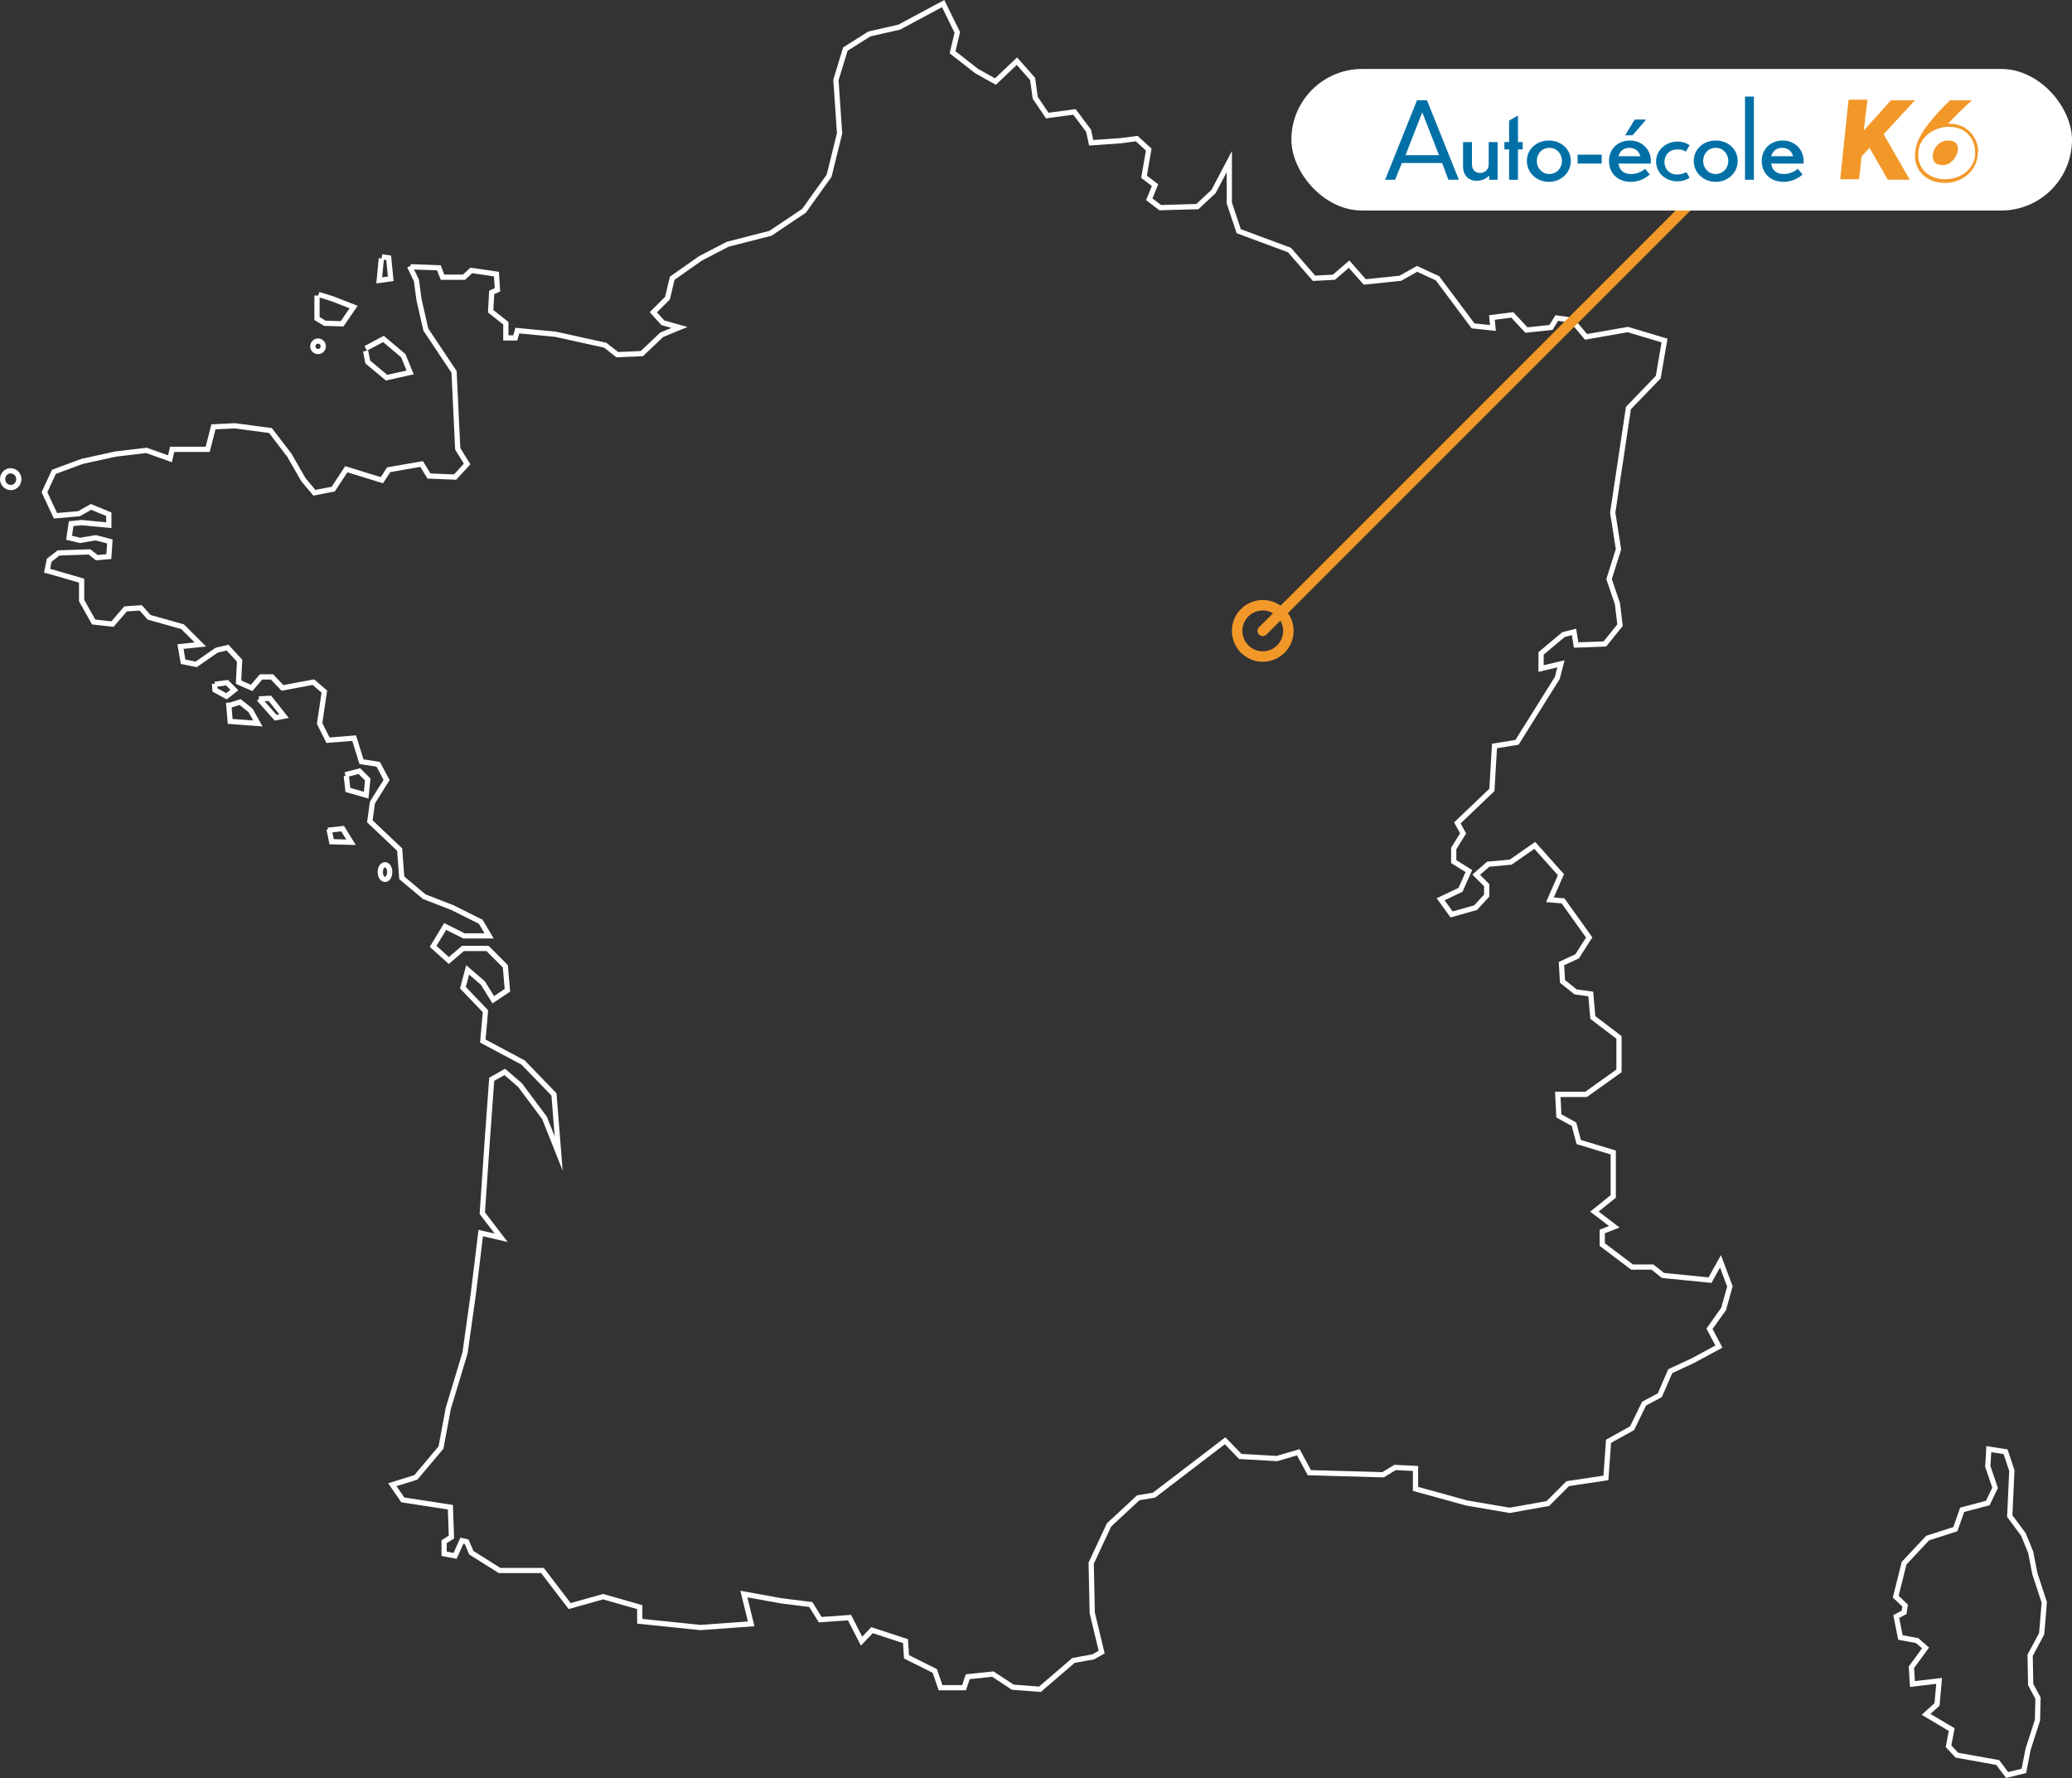 <?xml version="1.0" encoding="UTF-8"?>
<svg id="Calque_1" data-name="Calque 1" xmlns="http://www.w3.org/2000/svg" viewBox="0 0 396.1 339.85">
  <rect x="0" y="0" width="396.1" height="339.85" fill="#333333" stroke="none"/>
  <defs>
    <style>
      .cls-1 {
        fill: #fff;
      }

      .cls-2 {
        stroke: #fff;
      }

      .cls-2, .cls-3 {
        stroke-miterlimit: 10;
      }

      .cls-2, .cls-3, .cls-4 {
        fill: none;
      }

      .cls-5 {
        fill: #f29829;
      }

      .cls-3, .cls-4 {
        stroke: #f29829;
        stroke-width: 2px;
      }

      .cls-4 {
        stroke-linecap: round;
        stroke-linejoin: round;
      }

      .cls-6 {
        fill: #0070a6;
      }
    </style>
  </defs>
  <g>
    <path class="cls-2" d="m78.5,50.99l5.4.2.7,1.8h4.1l1.4-1.3,4.8.7.2,3-1.1.5-.2,3.6,2.9,2.3v2.8h1.8l.4-1.4,7.3.7,9.5,2.1,2.3,1.8,4.7-.2,3.8-3.6,3.4-1.4-3.2-.9-1.8-2,2.7-2.7.9-3.8,5.4-3.8,5.2-2.7,8.2-2.1,6.4-4.3,4.8-6.7,2-8.1-.7-10.2,1.8-5.9,4.6-2.9,5.7-1.3,8.4-4.5,2.7,5.5-.9,3.8,4.6,3.6,3.6,2,4.1-3.9,3,3.4.5,3.6,2.3,3.4,5.2-.7,2.7,3.6.5,2.3,5.7-.4,3-.4,2.3,2.1-.9,5.2,2.1,1.6-1.1,2.7,2.1,1.6,7.1-.2,3.1-2.9,3-5.7v7.9l1.8,5.4,9.7,3.6,4.7,5.4,3.8-.2,2.9-2.5,3,3.4,6.8-.7,3.2-1.8,3.9,1.8,6.8,9.1,3.8.4-.2-2,3.9-.5,2.7,2.9,4.7-.5,1.1-1.8,2.9.4,2.7,3.2,8-1.4,7,2.1-1.2,7-5.7,5.9-3,20,1.1,7-1.8,5.7,1.6,4.7.5,4.1-2.9,3.6-5.5.2-.4-2.5-2,.5-4.3,3.6v2.9l3.8-.9-.7,2.7-7.7,12.3-4.3.7-.5,8.4-6.6,6.3,1.1,2-1.8,2.9v2.5l2.9,1.8-1.6,3.6-3.8,1.8,2.1,2.9,4.6-1.3,2.1-2.3v-2l-2-2,2.3-2,4.3-.4,4.6-3.2,5,5.6-2.1,4.8,2.5.2,5,7-2.3,3.6-3,1.4.2,3.4,2.5,2,2.9.4.4,4.5,5,3.8v6.4l-6.3,4.5h-5.4l.2,4.1,2.9,1.6.9,3.4,6.6,2v8.4l-3.6,2.9,3.8,2.9-2.3.9v2.5l5.7,4.3h3.9l2,1.6,9,.9,2-3.6,1.8,4.8-1.2,4.3-2.7,3.8,1.8,3.4-5,2.7-4.3,2-2,4.6-3,1.6-2.3,4.7-4.5,2.5-.5,7-7.3,1.1-3.8,3.8-7.3,1.3-8.2-1.4-9.8-2.7v-3.9l-3.9-.2-2.3,1.4-14.1-.4-2.1-3.9-4.1,1.2-7-.4-2.9-3-13.6,10.4-3,.5-5.6,5.2-3.4,7.3.2,9.5,1.8,7.5-1.6.9-3.8.7-6.4,5.5-5.2-.4-3.8-2.5-4.8.5-.7,2.1h-4.5l-1.1-3.2-5.4-2.7-.2-3-6.4-2.1-2,2.1-2.3-4.5-5.6.4-1.8-2.9-5.6-.7-7.2-1.3,1.4,5.7-9.7.7-11.6-1.2v-2.7l-7-2-6.4,1.8-5.2-6.8h-8.2l-5.4-3.4-.9-2.1-.9-.2-1.3,2.9-2.1-.4v-2.3l1.4-.9-.2-5.7-9.1-1.4-2-2.9,4.5-1.4,4.8-5.7,1.4-7.5,3.2-10.6,1.6-11.4,1.4-11.5,3.9.9-3.6-4.7.9-13.2.9-12.4,2.5-1.4,2.9,2.5,4.7,6.3,2.7,6.8-.9-11.3-5.9-6.1-7.7-4.1.5-5.7-4.3-4.5.9-3.4,2.9,2.5,2,3.2,2.7-1.8-.4-4.6-3.4-3.4h-4.7l-2.7,2.3-3-2.7,2.3-3.8,3.6,1.8h4.8l-1.6-2.7-5.4-2.7-5.4-2.1-4.3-3.6-.4-5.4-5.7-5.4.5-3.6,2.7-4.3-1.6-3-3.2-.5-1.4-4.5-5,.4-1.6-3.2.9-6.1-2.1-1.8-5.9,1.1-2-2.1h-2.1l-1.8,2.1-2.5-1.1.2-4.1-2.3-2.5-2.1.5-3.9,2.7-2.5-.5-.5-2.9,3.8-.4-3.4-3.4-6.4-1.8-1.6-1.8-2.9.2-2.5,2.9-3.6-.4-2.3-4.1v-3.8l-4.8-1.4-1.8-.5.4-2,1.8-1.4,5.9-.2,1.4,1.1,2.3-.2.2-2.9-2.7-.7-3,.5-2.1-.5.4-2.7,2-.2,5.2.5v-2.1l-3.4-1.4-2.3,1.3-4.5.4-2.1-4.5,1.8-3.9,5.4-2,6.4-1.4,5.9-.7,4.5,1.6.4-1.8h6.8l1.1-4.3,4.1-.2,6.8.9,3.6,4.7,2.7,4.7,2.1,2.5,3.6-.7,2.5-3.8,6.8,2.1,1.3-2,6.3-1.1,1.4,2.3,5,.2,2.3-2.5-1.8-2.9-.7-14.7-5.4-8.1-1.3-5.7-.5-3.7-1.3-2.7"/>
    <path class="cls-2" d="m380.2,276.99l3.2.5,1.2,3.6-.4,8.7,2.6,3.5,1.4,3.4.8,4.1,1.8,5.5-.5,6-2.2,4.1.1,5.6,1.4,2.6-.1,4.2-1.8,5.6-.8,4.1-3.2.8-1.8-2.4-7.8-1.4-1.6-1.7.6-3.2-4.9-2.9,2.1-1.9.4-4.5-5.1.6-.2-3.2,2.7-3.7-1.6-1.4-3.2-.6-.8-4,1.5-.8.2-1.3-1.8-1.7,1.6-6.4,4.5-4.8,5.3-1.7,1.3-3.7,4.9-1.3,1.4-2.9-1.4-4.1.2-3.3h0Z"/>
    <path class="cls-2" d="m3.6,91.59c0,.9-.7,1.6-1.5,1.6-.9,0-1.6-.7-1.6-1.6s.7-1.6,1.5-1.6c.9,0,1.6.7,1.6,1.6Z"/>
    <path class="cls-2" d="m43.7,134.29l.3,3.6,5.3.4-1.4-2.5-2-1.6-2.2.7"/>
    <path class="cls-2" d="m41,130.69l.1,1.2,2.2,1.2,1.5-1.2-1.4-1.4-2.3.3"/>
    <path class="cls-2" d="m49.5,133.59l3.2,3.6,1.6-.3-2.7-3.4-2.1.1"/>
    <path class="cls-2" d="m66.2,148.29l.3,2.7,3.5,1,.3-3-1.6-1.6-2.7.7"/>
    <path class="cls-2" d="m62.9,158.49l.5,2.4,3.7.1-1.6-2.6-2.8.3"/>
    <path class="cls-2" d="m69.9,67.09l.4,2.1,3.6,3,4.5-1-1.3-3.2-3.8-3.2-3.4,1.8"/>
    <path class="cls-2" d="m60.6,56.49v4.4l1.5.9,3.3.1,2.2-3.2-4.1-1.6-2.6-.8"/>
    <path class="cls-2" d="m72.9,49.39l-.4,4.2,2.2-.3-.4-4-1.3-.2"/>
    <path class="cls-2" d="m61.8,66.19c0,.5-.4,1-1,1-.5,0-1-.4-1-1,0-.5.4-1,1-1,.5,0,1,.4,1,1Z"/>
    <path class="cls-2" d="m74.5,166.69c0,.8-.4,1.4-.9,1.4s-.9-.6-.9-1.4.4-1.4.9-1.4c.5,0,.9.6.9,1.4Z"/>
  </g>
  <line class="cls-4" x1="241.4" y1="120.59" x2="322.37" y2="39.62"/>
  <rect class="cls-1" x="246.87" y="13.18" width="149.23" height="27.06" rx="13.53" ry="13.53"/>
  <circle class="cls-3" cx="241.4" cy="120.59" r="4.9"/>
  <g>
    <g id="Plan_2" data-name="Plan 2">
      <g>
        <path class="cls-6" d="m275.69,31.16h-7.7l-1.3,3.2h-1.9l6.1-15.2h1.9l6.1,15.2h-2l-1.2-3.2h0Zm-.6-1.5l-3.2-8.2-3.2,8.2h6.4Z"/>
        <path class="cls-6" d="m284.69,33.56c-.5.5-1.3,1-2.4,1-1.5,0-2.6-1-2.6-2.7v-4.7h1.7v4.2c0,1.2.7,1.7,1.6,1.7.7,0,1.6-.5,1.6-1.6v-4.3h1.7v7.2h-1.6v-.8h0Z"/>
        <path class="cls-6" d="m290.19,28.56v5.8h-1.7v-5.8h-.9v-1.4h.9v-4.1l1.7-1v5.1h.9v1.4h-.9Z"/>
        <path class="cls-6" d="m300.29,30.76c0,2.2-1.8,4-4.2,4s-4.2-1.8-4.2-4,1.8-3.9,4.2-3.9,4.2,1.7,4.2,3.9Zm-6.5,0c0,1.4,1,2.5,2.4,2.5s2.4-1.1,2.4-2.5-1-2.5-2.4-2.5-2.4,1.1-2.4,2.5Z"/>
        <path class="cls-6" d="m306.19,31.26h-4.6v-1.7h4.6v1.7Z"/>
        <path class="cls-6" d="m311.79,34.76c-2.6,0-4.2-1.7-4.2-4s1.7-3.9,4-3.9,4,1.7,4,3.9v.5h-6.2c.2,1.3,1,2,2.4,2,1.1,0,2-.4,2.7-1l.9,1.1c-.9.8-2.2,1.4-3.6,1.4h0Zm-2.4-4.9h4.2c-.3-1-1-1.6-2.1-1.6s-1.8.6-2.1,1.6h0Zm2.7-4h-1.4l1.8-3h2.2l-2.6,3h0Z"/>
        <path class="cls-6" d="m322.99,33.96c-.5.4-1.4.7-2.3.7-2.4,0-4.1-1.7-4.1-3.8s1.8-3.8,4.1-3.8c.9,0,1.8.3,2.3.7l-.7,1.2h-.1c-.5-.4-1.1-.4-1.6-.4-1.4,0-2.4,1-2.4,2.4s1,2.4,2.4,2.4c.5,0,1.1-.1,1.6-.4h.1c.1-.2.7,1,.7,1Z"/>
        <path class="cls-6" d="m332.19,30.76c0,2.2-1.8,4-4.2,4s-4.2-1.8-4.2-4,1.8-3.9,4.2-3.9,4.2,1.7,4.2,3.9Zm-6.6,0c0,1.4,1,2.5,2.4,2.5s2.4-1.1,2.4-2.5-1-2.5-2.4-2.5-2.4,1.1-2.4,2.5Z"/>
        <path class="cls-6" d="m335.29,34.36h-1.7v-15.9h1.7v15.9Z"/>
        <path class="cls-6" d="m340.99,34.76c-2.6,0-4.2-1.7-4.2-4s1.7-3.9,4-3.9,4,1.7,4,3.9v.5h-6.2c.2,1.3,1,2,2.4,2,1.1,0,2-.4,2.7-1l.9,1.1c-.9.8-2.2,1.4-3.6,1.4h0Zm-2.4-4.9h4.2c-.3-1-1-1.6-2.1-1.6s-1.8.6-2.1,1.6h0Z"/>
      </g>
    </g>
    <g id="Plan_1" data-name="Plan 1">
      <g id="Calque_4" data-name="Calque 4">
        <g>
          <path class="cls-5" d="m356.29,24.96l5.2-5.8h4.6l-6,6.5,5,8.7h-4.2l-3.5-6.1-1.5,1.6-.5,4.4h-3.6l1.6-15.2h3.6l-.7,5.9h0Z"/>
          <path class="cls-5" d="m378.19,28.96c-.1-2.6-1.9-4.8-4.4-5.2-.4-.1-.7-.1-1.1-.1h-.3c1.3-1.4,2.9-3,4.6-4.5h-4.2c-3.1,3-5.8,6.1-6.5,8.9v.1c-.1.4-.2.9-.2,1.4v.2c0,3.2,2.5,5.2,5.7,5.2,3.5,0,6.3-2.5,6.3-5.8.1-.1.1-.2.1-.2h0Zm-6.3,5.3c-3.1,0-5.2-1.9-5.2-4.7,0-3.1,2.6-5,5.3-5.3h.8c.3,0,.7,0,1,.1.2,0,.3.1.4.1,2,.5,3.4,2.4,3.4,4.7.1,2.8-2.5,5.1-5.7,5.1h0Z"/>
          <path class="cls-5" d="m369.49,29.56c-.1,1.5.7,2,1.9,2,1.5,0,2.7-1.4,2.9-2.9.1-1.2-.6-1.8-1.9-1.8-1.6,0-2.8,1.4-2.9,2.7h0Z"/>
        </g>
      </g>
    </g>
  </g>
</svg>